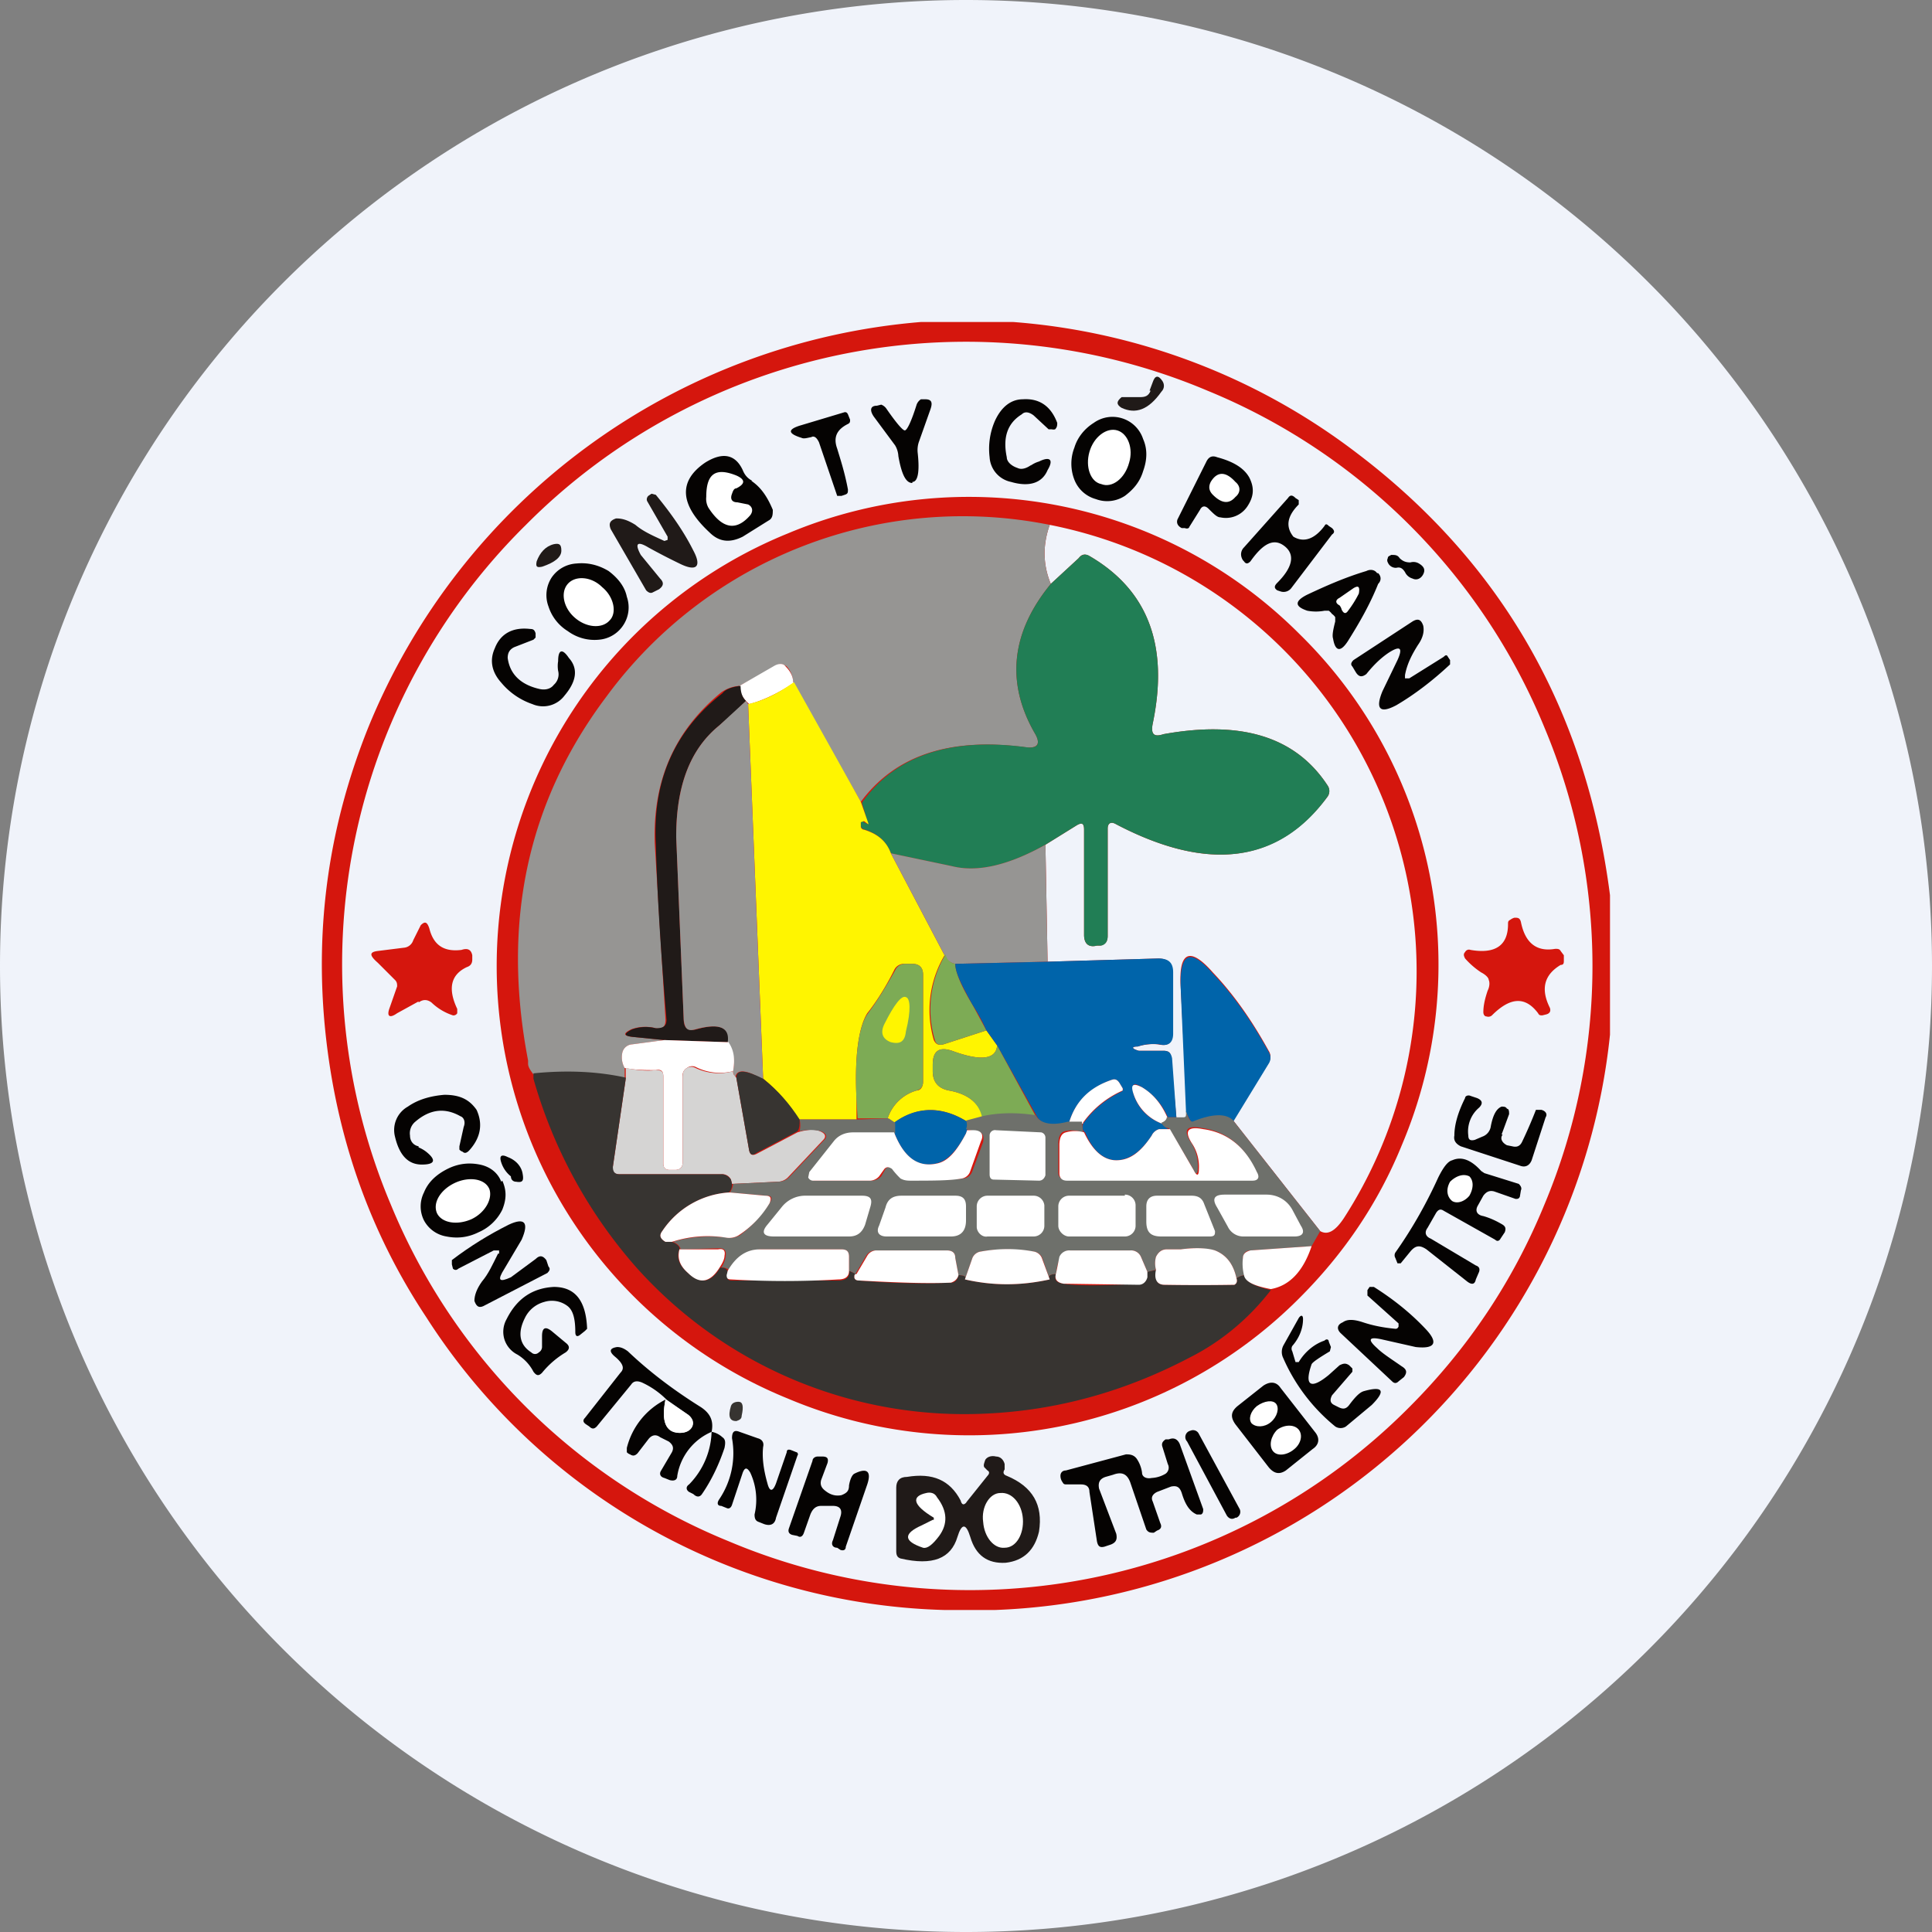 <ns0:svg xmlns:ns0="http://www.w3.org/2000/svg" width="18" height="18" viewBox="0 0 18 18"><ns0:rect x="0" y="0" width="18" height="18" fill="#808080" stroke="none"/><path xmlns="http://www.w3.org/2000/svg" fill="#F0F3FA" d="M9 18a9 9 0 0 1 0 -18a9 9 0 0 1 0 18Z" /><ns0:path fill-rule="evenodd" d="M13.06 10.67a4.31 4.31 0 0 0-.95-4.76 4.35 4.35 0 0 0-4.77-.94 4.35 4.35 0 0 0 0 8.06 4.34 4.34 0 0 0 4.77-.94c.41-.41.73-.88.95-1.42Zm-1.57-.23.81 1.03c.07.04.14 0 .22-.12a4.24 4.24 0 0 0-2.74-6.46c-.07.2-.06.38.01.55l.26-.24c.03-.04.06-.04.1-.02.55.32.74.84.59 1.56-.02.1.01.13.1.1.72-.13 1.23.02 1.53.48.02.03.02.07 0 .1-.46.62-1.11.71-1.97.26-.05-.03-.08-.01-.08.04v1c0 .05-.02.08-.07.09h-.03c-.08.02-.12-.02-.12-.1v-.98c0-.06-.02-.07-.07-.04l-.29.18.02 1.09 1.03-.03c.09 0 .13.04.13.13v.57c0 .09-.04.12-.13.1a.47.47 0 0 0-.19.02c-.06 0-.06.02.01.04h.23c.05 0 .07.02.07.07l.05.55c.01.01.03.02.06.01.03 0 .04 0 .04-.03v-.03L11 9.19c-.02-.33.09-.37.3-.13.19.2.36.44.52.73a.1.1 0 0 1 0 .11l-.33.54Z" fill="#D5160D" /><ns0:path fill-rule="evenodd" d="M12.64 4.22A6.02 6.02 0 0 0 9.44 3h-.86a6.1 6.1 0 0 0-5.15 3.78c-.36.9-.5 1.83-.4 2.82.1.98.41 1.87.94 2.67A5.92 5.92 0 0 0 8.8 15h.47A5.98 5.98 0 0 0 15 9.64v-1.3c-.22-1.71-1-3.09-2.36-4.12Zm1.75 7a5.74 5.74 0 0 0 0-4.44 5.75 5.75 0 0 0-3.14-3.14A5.78 5.78 0 0 0 4.9 4.89a5.75 5.75 0 0 0-1.26 6.33 5.75 5.75 0 0 0 3.15 3.14 5.77 5.77 0 0 0 6.34-1.25c.55-.55.97-1.18 1.26-1.89Z" fill="#D5160D" /><ns0:path d="m10.71 3.64.03-.08c.02-.06.05-.07.09-.01.02.03.02.07-.01.1-.12.17-.24.21-.37.15-.05-.03-.05-.06 0-.1h.17c.05 0 .08-.01.1-.06Z" fill="#201A18" /><ns0:path d="M8.5 4.5c-.06 0-.1-.08-.13-.25a.22.22 0 0 0-.03-.1l-.2-.27c-.04-.06-.03-.1.03-.1l.04-.01a.1.1 0 0 1 .05.04c.09.13.15.2.17.2.02 0 .06-.08.11-.24a.1.1 0 0 1 .04-.05h.04c.06 0 .07.03.05.09l-.11.31a.24.24 0 0 0-.01.1c.02.18 0 .27-.05.27ZM9.6 4.34a.25.25 0 0 1 .08-.04c.1-.05.14-.02.08.08-.05.12-.17.16-.34.11a.25.25 0 0 1-.2-.23.65.65 0 0 1 .05-.34c.06-.13.15-.2.26-.2.15-.01.26.06.32.22 0 .02 0 .04-.02.06A.06.06 0 0 1 9.8 4h-.03l-.14-.13c-.04-.03-.08-.04-.11-.01-.13.08-.18.21-.14.4 0 .04.04.08.1.1.04.02.09 0 .13-.03ZM7.57 4.07c-.05.01-.08.02-.1.01-.13-.04-.14-.08 0-.12l.4-.12c.01 0 .02 0 .03.02l.02.05c0 .02 0 .03-.02.04-.1.05-.14.12-.1.23.03.1.07.22.1.38 0 .03 0 .04-.03.05l-.03.01H7.8l-.17-.5c-.02-.04-.04-.06-.07-.05ZM10.21 4.65a.3.3 0 0 1-.2-.18.41.41 0 0 1 0-.3c.03-.1.1-.18.18-.23a.3.3 0 0 1 .46.15c.04.09.04.19 0 .3-.03.1-.09.17-.17.23a.3.3 0 0 1-.27.03Z" fill="#050302" /><ns0:path d="M10.15 4.21c-.04.14.01.28.11.3.1.04.22-.05.26-.2.04-.13-.01-.27-.11-.3-.1-.03-.22.06-.26.2Z" fill="#fff" /><ns0:path d="M7 4.48c.09.06.15.15.2.27 0 .04 0 .08-.04.1L6.92 5c-.12.06-.22.05-.31-.04-.28-.26-.29-.48-.04-.65.16-.1.28-.08.35.07.02.05.05.08.09.1ZM11.18 4.75l-.1.16c0 .01-.02.02-.04.01h-.03c-.04-.02-.05-.05-.04-.08l.27-.54c.02-.04.05-.06.1-.04.15.04.25.1.3.19.05.1.04.18-.02.27a.24.24 0 0 1-.25.1c-.03 0-.06-.03-.11-.08-.03-.03-.06-.03-.08.01Z" fill="#050302" /><ns0:path d="m6.87 4.68.1.02c.04.02.05.06.02.1-.13.15-.26.13-.39-.07a.17.17 0 0 1-.02-.1c0-.21.08-.28.28-.2.09.04.08.08 0 .12-.02 0-.03.02-.04.05-.02.05 0 .08.05.08ZM11.28 4.49c.06-.1.14-.1.23 0 .05.04.05.1 0 .14-.06.07-.13.06-.21-.02-.04-.04-.04-.08-.02-.12Z" fill="#fff" /><ns0:path d="m6.22 5-.19-.33c-.01-.02 0-.04.01-.05l.03-.02.04.01c.14.17.26.34.35.52.08.15.03.2-.13.12a5.85 5.85 0 0 1-.29-.15c-.1-.06-.13-.04-.07.07l.18.22c.04.04.03.07-.01.1l-.06.03c-.02.01-.04 0-.06-.02l-.33-.57c-.02-.05-.01-.08.05-.1.05 0 .1.01.18.06.07.06.16.1.27.15l.03-.01V5Z" fill="#201A18" /><ns0:path d="M12.05 5c.1.06.2.02.29-.1.01-.02.02-.02.04 0l.03.02c.02.02.03.04 0 .06l-.38.5a.09.09 0 0 1-.1.03l-.03-.01c-.03-.02-.03-.04 0-.07.14-.14.17-.26.07-.34-.1-.08-.2-.03-.32.14-.02.02-.04.03-.06 0a.07.07 0 0 1-.02-.03.09.09 0 0 1 .02-.1l.41-.46c.02-.03.04-.03.07 0l.03.02v.04c-.1.1-.13.2-.05.3Z" fill="#050302" /><ns0:path d="M9.78 4.89c-.07.2-.06.38.01.55-.37.45-.42.92-.15 1.39.06.1.03.15-.1.13-.7-.09-1.2.08-1.52.51l-.63-1.1a.23.23 0 0 0-.06-.16c-.04-.03-.07-.03-.11 0l-.33.18a.34.34 0 0 0-.17.06c-.44.36-.64.83-.62 1.41l.1 1.64c0 .06-.02.09-.09.08a.38.38 0 0 0-.23.01c-.08.04-.07.06.01.07l.3.03-.3.04a.1.1 0 0 0-.09.07.2.2 0 0 0 .02.15v.1a2.62 2.62 0 0 0-.85-.04c-.03-.04-.05-.07-.05-.1v-.03c-.25-1.3 0-2.42.73-3.39a4.12 4.12 0 0 1 4.13-1.6Z" fill="#969593" /><ns0:path d="M5 5.23c.03-.08.08-.14.16-.16.05-.01.07 0 .07.06s-.06.11-.18.15c-.05.01-.06 0-.05-.05Z" fill="#201A18" /><ns0:path d="M9.74 7.87c-.34.19-.63.26-.87.2l-.57-.12c-.04-.11-.12-.18-.24-.22a.05.05 0 0 1-.04-.03v-.04c0-.01.01-.02.03 0l.04.02-.06-.2c.31-.44.82-.61 1.52-.52.12.02.15-.03.09-.13-.27-.47-.22-.94.15-1.39l.26-.24c.03-.04.07-.04.1-.02.55.32.74.84.59 1.56-.02.1.01.13.1.1.72-.13 1.23.02 1.53.48.02.03.02.07 0 .1-.45.62-1.11.71-1.97.26-.05-.03-.08-.01-.08.04v1c0 .05-.02.08-.06.09h-.04c-.08.02-.12-.02-.12-.1v-.98c0-.06-.02-.07-.07-.04l-.29.18Z" fill="#217E55" /><ns0:path d="M13.26 5.35c-.02.04-.06.06-.1.04a.11.11 0 0 1-.07-.06c-.02-.03-.04-.05-.08-.04a.08.08 0 0 1-.08-.05.04.04 0 0 1 0-.04c0-.02.02-.02.03-.03.04 0 .06 0 .08.03.03.03.06.04.1.04a.1.1 0 0 1 .08.01c.05.03.06.06.04.1ZM5.81 5.82a.3.3 0 0 1-.23.14.42.42 0 0 1-.29-.08.42.42 0 0 1-.18-.23.3.3 0 0 1 .03-.27.3.3 0 0 1 .23-.13c.1-.01.2.01.3.07.08.06.15.14.17.24a.3.3 0 0 1-.03.26ZM12.84 5.34c.03.03.03.07 0 .1-.08.2-.18.37-.28.53-.07.11-.12.1-.14-.02-.01-.03 0-.08.02-.16v-.04a.11.11 0 0 0-.03-.03.14.14 0 0 0-.03-.03h-.04a.43.43 0 0 1-.16 0c-.12-.04-.12-.09 0-.15.17-.08.35-.16.55-.22.04-.02.08-.01.1.02Z" fill="#050302" /><ns0:path d="M5.35 5.75c.11.1.26.11.33.03.07-.07.04-.22-.07-.31-.1-.1-.25-.11-.32-.03s-.04.22.06.31ZM12.66 5.53a1 1 0 0 1-.1.16c-.02.03-.04.03-.06-.01a.1.1 0 0 0-.02-.04c-.04-.02-.04-.05 0-.07l.13-.09c.05-.03.06-.01.05.05Z" fill="#fff" /><ns0:path d="M13.09 6.3v.02h.04l.32-.2c.02-.02.03-.02.04 0l.02.03v.04c-.16.15-.33.28-.5.38-.15.08-.2.04-.13-.13l.14-.29c.05-.11.03-.14-.08-.07-.06.04-.13.1-.21.2-.04.03-.07.03-.1-.02l-.03-.05c-.02-.02-.01-.04.01-.06l.55-.36c.05-.03.08-.02.1.04.01.05 0 .11-.05.18-.05.08-.1.17-.12.28ZM5.2 6.25a.28.28 0 0 1 0-.09c0-.11.04-.12.1-.03.09.1.07.22-.04.35a.25.25 0 0 1-.3.08.65.65 0 0 1-.29-.2c-.09-.1-.11-.21-.06-.32.05-.13.16-.2.33-.18.03 0 .04.01.05.04v.04l-.02.02-.18.07c-.04.02-.06.05-.06.1.02.15.12.25.3.29.05.01.1 0 .13-.04a.13.13 0 0 0 .04-.13Z" fill="#050302" /><ns0:path d="M7.4 6.36c-.15.1-.3.17-.42.2l-.03-.03a.2.2 0 0 1-.06-.14l.33-.19c.04-.02.08-.02.1.01.04.04.07.09.07.15Z" fill="#fff" /><ns0:path d="M6.9 6.39c0 .05.01.1.05.14a3.8 3.8 0 0 1-.25.23c-.27.22-.4.56-.4 1.03l.07 1.71c0 .08.04.11.12.09.21-.06.31-.02.3.12l-.6-.02-.3-.03c-.08-.01-.08-.03 0-.07a.38.38 0 0 1 .22-.01c.07 0 .1-.02.1-.08-.06-.7-.09-1.25-.1-1.64-.03-.58.17-1.05.62-1.4.03-.04.09-.06.17-.07Z" fill="#201A18" /><ns0:path d="m7.4 6.36.62 1.11.07.2v.01l-.04-.03-.03.01v.04c0 .02.02.03.03.03.13.04.21.11.25.22l.5.95a1 1 0 0 0-.1.79c.02.04.04.05.09.04l.4-.13.1.14c-.01.13-.15.15-.42.05-.12-.04-.18 0-.18.13v.06c0 .1.05.16.15.18.17.03.28.11.32.25l-.15.04c-.24-.15-.47-.14-.68.01l-.06-.04a.4.4 0 0 1 .27-.26c.04 0 .06-.04.06-.08v-1c0-.06-.03-.1-.1-.1h-.07a.1.1 0 0 0-.1.06c-.08.16-.17.3-.25.4-.08.13-.12.4-.1.8v.19h-.54a1.5 1.5 0 0 0-.33-.38l-.14-3.49c.14-.03.28-.1.42-.2Z" fill="#FFF500" /><ns0:path d="m6.97 6.56.14 3.5c-.16-.1-.25-.1-.26-.02a.16.16 0 0 1-.02-.06c.02-.1 0-.2-.05-.27.02-.14-.08-.18-.3-.12-.07.02-.1 0-.11-.09L6.3 7.8c0-.48.13-.82.4-1.04l.25-.23.02.03ZM9.74 7.87l.02 1.09-.86.02a.13.13 0 0 1-.1-.08l-.5-.95.57.12c.24.06.53-.01.87-.2Z" fill="#969593" /><ns0:path d="M14.57 8.9v.05c0 .02 0 .04-.03.04-.15.09-.19.22-.1.4.01.03 0 .05-.03.06l-.04.01c-.02 0-.03 0-.04-.02-.12-.16-.26-.15-.43.02a.05.05 0 0 1-.05.01c-.02 0-.03-.02-.03-.04 0-.07.02-.14.04-.2.02-.04.02-.08.01-.1 0-.02-.03-.05-.07-.07a.75.75 0 0 1-.15-.13c-.01-.02-.02-.04 0-.06a.04.04 0 0 1 .05-.02c.23.04.35-.04.35-.24 0-.02 0-.03.02-.04a.12.12 0 0 1 .04-.02c.03 0 .05 0 .06.04.04.2.15.28.32.25.02 0 .04 0 .05.02l.03.04ZM3.9 9.33l-.2.11c-.07.05-.1.03-.07-.05l.07-.2c0-.02 0-.04-.02-.06l-.16-.16c-.08-.07-.08-.1 0-.11l.24-.03a.1.1 0 0 0 .09-.07l.07-.14c.04-.04.06-.03.08.03.04.16.14.22.3.2.06-.02.09 0 .1.05v.04c0 .04-.02.06-.05.07-.15.07-.18.2-.09.39v.04a.04.04 0 0 1-.04.02.52.52 0 0 1-.2-.12c-.04-.03-.08-.03-.12 0Z" fill="#D5160D" /><ns0:path d="M8.9 8.98c0 .07.05.2.16.38l.13.24-.4.13c-.04.01-.07 0-.08-.04a1 1 0 0 1 .1-.8c.01.05.04.08.09.09Z" fill="#7DAB55" /><ns0:path d="M10.96 10.41h-.08a.6.6 0 0 0-.24-.28c-.08-.05-.1-.03-.08.06.04.13.13.23.27.28.03.04.05.05.07.05h-.1a.11.11 0 0 0-.07.06c-.1.15-.2.22-.32.23-.13 0-.23-.09-.3-.26-.02-.01-.03-.04-.02-.08a.9.9 0 0 1 .36-.3c.01-.01.02-.02.01-.03l-.03-.05c-.02-.03-.04-.04-.07-.03-.2.07-.34.2-.4.4-.15.04-.26.02-.3-.06l-.37-.66-.1-.14a1.71 1.71 0 0 0-.13-.24c-.1-.18-.16-.3-.16-.38l.86-.02 1.03-.03c.1 0 .14.04.14.13v.57c0 .09-.05.12-.13.1a.47.47 0 0 0-.2.02c-.06 0-.06.02.01.04h.23c.05 0 .07.02.08.07l.04.55ZM11.49 10.44c-.08-.06-.2-.05-.37.02-.02 0-.04-.03-.07-.1L11 9.2c-.01-.33.09-.37.3-.13.19.2.36.44.52.73a.1.1 0 0 1 0 .11l-.33.54Z" fill="#0064AA" /><ns0:path d="M8.27 10.42h-.28l-.01-.17c-.02-.41.02-.68.1-.8.09-.12.17-.25.26-.41a.1.1 0 0 1 .09-.06h.07c.07 0 .1.04.1.1v1c0 .04-.02.07-.06.08a.4.4 0 0 0-.27.26Z" fill="#7DAB55" /><ns0:path d="M8.44 9.29c.04.01.05.12 0 .32-.01.1-.06.12-.14.1-.08-.03-.1-.09-.06-.17.09-.18.16-.27.2-.25Z" fill="#FFF500" /><ns0:path d="M6.78 9.7c.06.08.07.17.05.28a.5.5 0 0 1-.35-.04.08.08 0 0 0-.08.01.08.08 0 0 0-.04.08v.8c0 .05-.03.07-.07.07h-.05c-.04 0-.06-.02-.06-.06v-.81c0-.05-.02-.07-.07-.06-.1 0-.19 0-.29-.02a.2.2 0 0 1-.02-.15.1.1 0 0 1 .09-.07l.3-.04.6.02Z" fill="#fff" /><ns0:path d="M9.65 10.4c-.2-.03-.36-.02-.5.01-.03-.14-.14-.22-.31-.25-.1-.02-.15-.08-.15-.18v-.06c0-.13.06-.17.18-.13.27.1.41.08.42-.05l.36.66Z" fill="#7DAB55" /><ns0:path d="M6.83 9.98c0 .03.01.04.03.06l.12.68c.01.04.03.05.07.03l.38-.2c.1-.03.17-.03.21-.01.05.02.06.05.03.08l-.33.35a.14.14 0 0 1-.1.04l-.42.02-.01-.04a.09.09 0 0 0-.09-.05h-.95c-.04 0-.07-.02-.06-.07l.12-.82v-.1c.1.02.19.03.28.02.05 0 .07.01.07.06v.81c0 .04.02.06.06.06h.05c.04 0 .07-.02.07-.07v-.8c0-.04.01-.06.04-.08a.08.08 0 0 1 .08 0 .5.5 0 0 0 .35.03Z" fill="#D5D4D3" /><ns0:path d="m5.83 10.05-.12.82c0 .05.02.07.06.07h.95c.04 0 .07.02.09.05l.01.04c0 .04-.01.06-.03.08a.81.81 0 0 0-.62.36c-.03.04-.02.07.03.1h.06c.05.02.08.05.07.07-.03.08 0 .15.08.22.11.1.21.1.3-.05.03 0 .05 0 .07.03v.04c-.01.03 0 .05.04.05h.99c.08 0 .11-.04.1-.09l.07.03c-.02 0-.02.01-.02.03 0 .02.02.03.04.03.36.03.64.03.86.02.04 0 .06-.03.07-.07.06 0 .08.02.06.04.26.06.52.06.79 0-.02-.03 0-.05.06-.05-.02.05 0 .08.07.09.12.02.35.02.7 0 .04 0 .07-.02.07-.06v-.05l.1-.02c-.02.1 0 .14.07.14a19.26 19.26 0 0 0 .65 0c.02-.01.03-.03.02-.06a.14.14 0 0 1 .08-.03c0 .06.08.1.24.14-.2.26-.46.48-.76.63-.61.32-1.24.49-1.89.52a4.1 4.1 0 0 1-3.26-1.36 4.52 4.52 0 0 1-.96-1.76V10c.3-.03.59-.02.86.04Z" fill="#373431" /><ns0:path d="M7.11 10.05c.14.11.25.24.34.38 0 .05 0 .08-.02.11l-.38.2c-.04.03-.06.02-.07-.02l-.12-.68c0-.08.09-.07.25.01Z" fill="#373431" /><ns0:path d="m10.09 10.47-.13-.01c.06-.2.19-.33.4-.4.03-.01.05 0 .07.03l.03.05v.02a.9.9 0 0 0-.37.3ZM10.88 10.42c0 .02-.02.04-.05.05a.44.44 0 0 1-.27-.28c-.03-.09 0-.1.08-.06.1.06.18.15.24.29Z" fill="#fff" /><ns0:path d="M3.9 10.69a.3.3 0 0 1 .07.04c.1.08.08.12-.04.12-.13 0-.21-.09-.25-.26a.25.25 0 0 1 .12-.28c.1-.07.22-.1.34-.11.14 0 .23.04.3.14.06.13.04.26-.07.38-.02.02-.04.03-.06.01a.06.06 0 0 1-.03-.02v-.03l.04-.18c.02-.05 0-.09-.03-.1-.14-.08-.28-.07-.42.05a.14.14 0 0 0-.05.13c0 .05.03.09.08.1ZM14 10.57c-.03.04 0 .08.04.1l.05.01c.04.01.07 0 .09-.04a4.26 4.26 0 0 0 .13-.3h.05c.04.01.06.04.04.07l-.13.4c-.02.05-.06.07-.11.05l-.55-.18c-.04-.02-.07-.05-.06-.1 0-.11.04-.23.1-.35 0-.02.03-.03.05-.02l.06.02c.05.02.06.05.02.09a.29.29 0 0 0-.1.26c0 .04.02.05.06.04l.07-.03a.12.12 0 0 0 .08-.1c.02-.1.05-.16.1-.18.02 0 .04 0 .05.02.02 0 .02.03.02.05l-.07.19Z" fill="#050302" /><ns0:path d="M9.01 10.45a.1.1 0 0 1 0 .08l-.01.03c-.09.17-.18.26-.28.28-.17.04-.3-.06-.39-.29v-.09c.2-.15.44-.16.68-.01Z" fill="#0064AA" /><ns0:path d="m11.49 10.44.81 1.03-.08.14-.57.04c-.04 0-.07.03-.07.07 0 .05 0 .1.02.16a.14.14 0 0 0-.08.03c-.03-.14-.1-.22-.2-.26a.87.87 0 0 0-.32-.01h-.14c-.04 0-.07.03-.09.07a.23.23 0 0 0 0 .12l-.08.02-.06-.14a.1.1 0 0 0-.1-.06h-.55a.1.1 0 0 0-.1.06.44.44 0 0 0-.04.16c-.06 0-.08.02-.06.05l-.07-.2a.1.1 0 0 0-.09-.06 1.52 1.52 0 0 0-.48 0 .1.1 0 0 0-.08.06l-.07.2c.02-.02 0-.04-.06-.04l-.03-.16c0-.05-.03-.07-.08-.07h-.66a.1.1 0 0 0-.09.05l-.1.17a.23.23 0 0 0-.06-.03v-.13c0-.05-.02-.07-.07-.07H7.1c-.13 0-.23.06-.3.2a.09.09 0 0 0-.08-.03.27.27 0 0 0 .04-.1c.01-.06-.01-.08-.06-.08l-.36.01c0-.02-.02-.05-.07-.07.16-.05.33-.06.5-.04.04.01.08 0 .12-.02.11-.08.2-.18.28-.3.03-.05.02-.07-.03-.07l-.34-.03a.16.16 0 0 0 .03-.08l.42-.02c.03 0 .07-.01.1-.04l.33-.35c.03-.03.02-.06-.03-.08a.42.42 0 0 0-.2 0 .26.26 0 0 0 0-.11h.54l.29-.01.06.04v.1h-.39a.21.21 0 0 0-.17.07l-.23.3a.05.05 0 0 0 0 .04c0 .02.02.03.04.03h.52c.04 0 .07-.01.1-.04l.04-.07c.02-.02.04-.02.07 0l.08.09a3.12 3.12 0 0 0 .57 0 .1.1 0 0 0 .09-.07l.1-.27c.01-.07-.01-.1-.08-.1L9 10.52a.1.1 0 0 0 0-.08l.15-.04c.13-.03.3-.04.5-.01.04.08.15.1.3.06h.13l.01.1a.3.3 0 0 0-.17-.01c-.04.01-.06.05-.06.12v.26c0 .04.02.07.07.07h1.73c.05 0 .07-.03.04-.08-.11-.24-.28-.37-.5-.4-.15-.03-.18.02-.1.14a.4.4 0 0 1 .06.23c0 .07-.02.07-.05 0l-.22-.37c-.02 0-.05-.01-.07-.05.03-.01.05-.03.05-.05h.14c.03 0 .04 0 .04-.03v-.03c.02.07.04.1.06.1.17-.07.3-.08.37-.02Z" fill="#6E706B" /><ns0:path d="M8.33 10.55c.09.23.22.33.4.29.1-.02.18-.11.27-.28l.01-.03h.06c.07 0 .1.04.07.1l-.1.28a.1.1 0 0 1-.08.07c-.11.02-.27.02-.48.02-.05 0-.07-.01-.09-.02a.74.74 0 0 1-.08-.09c-.03-.02-.05-.02-.07 0l-.05.07a.12.12 0 0 1-.1.04h-.51a.05.05 0 0 1-.05-.03l.01-.05.23-.29c.04-.05.1-.08.18-.08h.38ZM9.7 10.55l-.42-.02a.05.05 0 0 0-.06.05v.36c0 .03.01.05.04.05l.42.01c.03 0 .05-.02.06-.05v-.35a.05.05 0 0 0-.04-.05ZM10.1 10.55c.08.17.18.26.3.26.13 0 .23-.08.33-.23a.11.11 0 0 1 .07-.06h.1l.22.38c.03.06.05.06.05-.01a.39.39 0 0 0-.06-.23c-.08-.12-.05-.17.1-.14.22.03.39.16.5.4.03.05.01.08-.04.08H9.94c-.05 0-.07-.03-.07-.07v-.26c0-.07.02-.11.06-.12a.3.3 0 0 1 .17 0Z" fill="#fff" /><ns0:path d="M4.76 10.96a.27.27 0 0 1-.09-.13c-.02-.06 0-.08.06-.05.08.03.13.09.14.16.01.06 0 .08-.06.07-.03 0-.05-.02-.05-.05ZM13.33 11.54l.42.25c.03.01.04.03.03.06l-.03.07c-.01.05-.04.05-.08.02l-.38-.3c-.06-.04-.1-.04-.15.02l-.09.11h-.03l-.02-.05a.05.05 0 0 1 0-.05c.17-.24.3-.48.4-.7.05-.1.09-.15.13-.16.09-.04.18 0 .27.1l.03.02.32.1c.02.02.03.04.02.06l-.01.06c-.01.02-.02.02-.04.02l-.2-.07c-.04-.01-.07 0-.1.04l-.05.09c-.03.05-.01.09.05.1.07.02.13.05.18.08.03.02.03.04.02.07l-.04.06c-.01.02-.03.03-.05.01l-.48-.27c-.03-.02-.05-.01-.07.02l-.08.14c-.03.04-.02.08.03.1ZM4.68 11c.04.09.04.17 0 .27a.44.44 0 0 1-.22.21c-.1.05-.2.06-.3.04a.29.29 0 0 1-.21-.15.29.29 0 0 1 0-.26c.04-.1.12-.17.22-.22.1-.05.2-.06.3-.04.1.02.17.08.2.16Z" fill="#050302" /><ns0:path d="M13.51 11.01c-.04.07-.03.14.02.18.05.03.12 0 .16-.05.04-.07.04-.14 0-.18-.06-.03-.13 0-.18.05ZM4.39 11.36c.13-.06.2-.19.17-.28-.04-.1-.19-.12-.32-.06s-.21.18-.17.28c.04.09.18.12.32.06ZM6.8 11.11l.33.03c.05 0 .06.02.04.07a.92.92 0 0 1-.29.3.17.17 0 0 1-.12.02 1.08 1.08 0 0 0-.5.04H6.2c-.05-.03-.06-.06-.03-.1a.81.81 0 0 1 .62-.36ZM7.5 11.14h.53c.08 0 .1.03.08.1l-.05.17c-.03.08-.08.11-.15.11h-.7c-.1 0-.12-.04-.06-.11l.13-.16a.28.28 0 0 1 .23-.11ZM8.86 11.52h-.6c-.07 0-.1-.04-.07-.1l.06-.17c.02-.08.07-.11.15-.11h.5c.07 0 .1.03.1.1v.13c0 .1-.05.15-.14.15ZM10.48 11.14h-.52a.1.1 0 0 0-.1.1v.18c0 .05.05.1.1.1h.52a.1.1 0 0 0 .1-.1v-.19a.1.1 0 0 0-.1-.1ZM11.22 11.22l.1.25c0 .03 0 .05-.05.05h-.45c-.1 0-.14-.04-.14-.14v-.14c0-.07.04-.1.1-.1h.32c.06 0 .1.02.12.08ZM11.4 11.13h.4c.1 0 .19.05.24.14l.08.15c.04.06.02.1-.06.1h-.47a.16.16 0 0 1-.15-.09l-.1-.18c-.05-.08-.03-.12.07-.12ZM9.64 11.14H9.2a.1.1 0 0 0-.1.1v.19c0 .05.05.1.1.09h.43a.1.1 0 0 0 .1-.1v-.19a.1.1 0 0 0-.1-.09Z" fill="#fff" /><ns0:path d="M4.65 11.68v-.03H4.6l-.33.17c-.02.02-.04.01-.05 0l-.01-.04v-.04c.17-.13.35-.24.53-.33.15-.07.19-.02.12.14l-.16.27c-.07.11-.05.13.06.08l.23-.17c.04-.04.07-.03.1.01l.02.06c.02.02.01.04-.01.06l-.58.3c-.05.03-.08.02-.1-.04 0-.05.02-.11.07-.18.06-.07.1-.16.15-.26Z" fill="#050302" /><ns0:path d="M12.22 11.61c-.08.24-.21.37-.38.4-.16-.03-.24-.07-.25-.13a.44.44 0 0 1-.01-.16c0-.04.03-.06.07-.07l.57-.04ZM6.33 11.64h.36c.05-.01.07.01.06.06 0 .03-.02.07-.04.1-.09.15-.19.17-.3.06-.08-.07-.1-.14-.08-.22ZM7.91 11.84c0 .05-.03.08-.1.08-.33.02-.66.02-1 0-.03 0-.04-.01-.04-.04l.01-.04c.08-.14.18-.2.3-.2h.76c.05 0 .07.02.07.07v.13ZM8.93 11.88c-.01.04-.04.06-.07.07-.22.01-.5 0-.86-.02-.02 0-.04-.01-.04-.03 0-.02 0-.03.02-.03l.1-.17a.1.1 0 0 1 .08-.05h.66c.05 0 .08.02.08.07l.03.16ZM9.78 11.92c-.27.06-.53.06-.79 0l.07-.2a.1.1 0 0 1 .08-.06c.17-.03.33-.03.49 0a.1.1 0 0 1 .08.07l.07.19ZM10.69 11.85v.05c-.01.04-.04.07-.08.07l-.7-.01c-.06-.01-.09-.04-.07-.1l.03-.15a.1.1 0 0 1 .1-.06h.56a.1.1 0 0 1 .1.06l.06.14ZM11.52 11.91c.01.03 0 .05-.02.06a19.26 19.26 0 0 1-.65 0c-.07 0-.1-.05-.08-.14a.23.23 0 0 1 0-.12c.02-.04.05-.07.1-.07H11c.15-.02.26-.01.32.01.1.04.17.12.2.26Z" fill="#fff" /><ns0:path d="M5.05 12.55v-.1c0-.08.03-.1.1-.04l.12.1c.04.03.04.06 0 .09a.83.83 0 0 0-.22.19c-.03.03-.05.03-.08-.01a.4.4 0 0 0-.15-.16.24.24 0 0 1-.12-.14.24.24 0 0 1 .02-.19c.1-.2.25-.29.44-.3.2 0 .3.13.31.39l-.02.02-.05.04c-.03.02-.04 0-.04-.03 0-.12-.02-.2-.07-.24a.24.24 0 0 0-.22-.04.28.28 0 0 0-.18.15c-.07.14-.05.25.06.32.02.02.05.02.07 0a.06.06 0 0 0 .03-.05ZM13 12.38c.01 0 .02 0 .03-.02v-.03l-.29-.26v-.05l.02-.03h.04c.19.12.35.25.49.4.11.12.08.18-.1.16l-.31-.07c-.13-.03-.14 0-.05.08.05.05.13.1.23.17.05.03.05.06.02.1l-.05.04c-.02.02-.04.02-.06 0l-.48-.45c-.04-.04-.03-.08.02-.1.04-.03.1-.03.19 0s.19.05.3.06ZM12.1 12.69c.06-.1.15-.17.24-.2.02-.02.04-.01.04.01l.02.05-.01.04c-.1.06-.16.1-.17.12-.07.2-.01.24.16.1l.1-.09c.04-.02.06-.02.09 0l.03.03v.03l-.19.22c-.02.04-.02.07.02.09l.04.02c.04.02.07.02.1-.02.06-.08.1-.12.14-.13.18-.05.2 0 .07.13l-.24.2c-.03.02-.07.02-.1 0a1.7 1.7 0 0 1-.49-.65.13.13 0 0 1 .01-.11l.14-.25c.02-.03.04-.03.04.01 0 .08-.03.17-.1.25a.05.05 0 0 0 0 .05l.03.1h.02ZM6.63 13.34a.54.54 0 0 0-.32.41c0 .04-.03.05-.07.04l-.05-.02c-.04-.01-.05-.04-.03-.07l.1-.17c.02-.04.01-.07-.03-.1l-.08-.04c-.04-.03-.08-.02-.11.02l-.1.13c-.02.02-.04.03-.07.01a.07.07 0 0 1-.03-.02v-.04a.69.69 0 0 1 .36-.45c-.04.2 0 .3.13.31.06 0 .1-.02.12-.06.02-.04 0-.08-.04-.11l-.2-.14a.79.79 0 0 0-.23-.16c-.05-.02-.08-.01-.1.02l-.32.39c-.02.02-.04.03-.07 0l-.03-.02c-.03-.02-.03-.04-.01-.06l.33-.42c.03-.03.03-.06 0-.1a.34.34 0 0 0-.05-.05c-.06-.05-.05-.08.02-.09.03 0 .06.01.1.04.21.2.44.37.68.52.09.06.12.13.1.23ZM12.25 13.34c.05.06.04.12-.02.16l-.25.2c-.06.04-.11.03-.16-.03l-.31-.4c-.05-.07-.04-.12.02-.17l.24-.19c.06-.04.12-.04.16.02l.32.41Z" fill="#050302" /><ns0:path d="m6.2 13.04.21.14c.04.03.05.07.04.11-.02.04-.06.06-.12.06-.13 0-.17-.11-.13-.31ZM11.84 13.25c.06-.05.08-.13.05-.17-.03-.04-.11-.03-.18.02-.06.05-.08.12-.05.16.04.04.12.04.18-.01Z" fill="#fff" /><ns0:path d="M6.81 13.1c.01-.03.04-.04.07-.04.04 0 .05.04.03.13 0 .03-.02.04-.05.05-.06 0-.08-.04-.05-.14Z" fill="#373431" /><ns0:path d="M12.06 13.5c.06-.05.08-.13.04-.18-.04-.05-.13-.05-.2 0-.06.06-.08.15-.04.2.04.05.13.04.2-.02Z" fill="#fff" /><ns0:path d="M6.63 13.34a.2.2 0 0 1 .1.05c.03.02.03.05.02.1-.05.15-.12.3-.21.43-.02.03-.05.03-.08 0l-.04-.02c-.03-.02-.03-.05 0-.07a.73.73 0 0 0 .21-.5ZM7.23 13.82l.1-.29c0-.02.01-.03.04-.02l.05.02c.01 0 .02.02.01.03l-.2.58c-.01.06-.05.08-.11.06l-.05-.02c-.03-.01-.04-.03-.04-.07a.6.6 0 0 0-.04-.39c-.03-.05-.05-.05-.07 0l-.1.3c-.01.03-.03.04-.05.03l-.05-.02c-.04 0-.04-.03-.02-.06a.77.77 0 0 0 .12-.57c0-.06.02-.08.07-.06l.17.06c.04.01.06.04.05.08-.01.09 0 .2.04.34.02.08.05.08.08 0ZM11.09 13.33a.06.06 0 0 0-.03.1l.37.69c.02.03.05.04.08.02h.01a.06.06 0 0 0 .03-.08l-.38-.7a.06.06 0 0 0-.08-.03ZM10.74 13.99l.07.2c.02.04 0 .06-.03.07l-.03.02c-.03 0-.05 0-.07-.03l-.15-.44c-.03-.08-.08-.1-.16-.07l-.07.02c-.06.02-.07.06-.06.11l.16.42c.01.05 0 .08-.05.1l-.06.02c-.04.01-.06 0-.07-.05l-.07-.46c0-.05-.03-.07-.08-.07h-.13c-.02 0-.03 0-.04-.02a.1.1 0 0 1-.02-.06c0-.03.02-.05.05-.05l.56-.15c.03 0 .07 0 .1.04a.3.3 0 0 1 .05.13c0 .04.04.06.09.05a.28.28 0 0 0 .13-.04.07.07 0 0 0 .02-.09l-.05-.16c-.01-.03 0-.05.03-.07h.03c.05-.02.08 0 .1.04l.22.61c0 .02 0 .04-.02.05h-.04c-.07-.03-.11-.1-.14-.2-.02-.06-.05-.07-.1-.06l-.13.05c-.04.02-.06.05-.04.09ZM7.83 14.13c.02-.06 0-.1-.07-.1h-.11c-.05 0-.08.03-.1.08l-.06.17c-.01.03-.03.05-.06.03l-.05-.01c-.03-.01-.04-.03-.03-.06l.22-.63c0-.02.02-.04.05-.04h.04c.05 0 .06.02.05.06l-.06.16c-.01.04 0 .07.04.1.05.04.1.05.15.04.05-.02.07-.04.07-.09.01-.06.03-.1.05-.11.12-.06.16-.02.12.1l-.2.58c0 .03-.02.04-.05.03l-.03-.02c-.04 0-.06-.03-.04-.07l.07-.22Z" fill="#050302" /><ns0:path d="m9 14 .2-.25c.02-.02.02-.04 0-.05l-.03-.03c-.01-.02 0-.04.01-.07.02-.03.06-.04.1-.03.04 0 .07.03.08.07v.05c-.02.03-.01.05.02.06.24.1.34.27.3.52-.04.17-.14.27-.31.29-.17.01-.28-.07-.33-.24-.04-.13-.08-.13-.12 0-.06.2-.23.27-.53.2-.03-.01-.04-.03-.04-.07v-.59c0-.06.03-.1.1-.1.24-.04.4.03.5.22.01.04.03.05.06.01Z" fill="#201A18" /><ns0:path d="M8.7 14.16v-.02c-.2-.12-.21-.2-.07-.23.04-.01.08 0 .1.04.1.13.1.25.02.36-.06.08-.11.12-.15.11-.18-.06-.19-.13-.01-.21l.1-.05ZM9.16 14.18c.01.14.1.25.2.24.11 0 .18-.13.17-.27-.01-.14-.1-.25-.21-.24-.1 0-.18.13-.16.27Z" fill="#fff" /></ns0:svg>